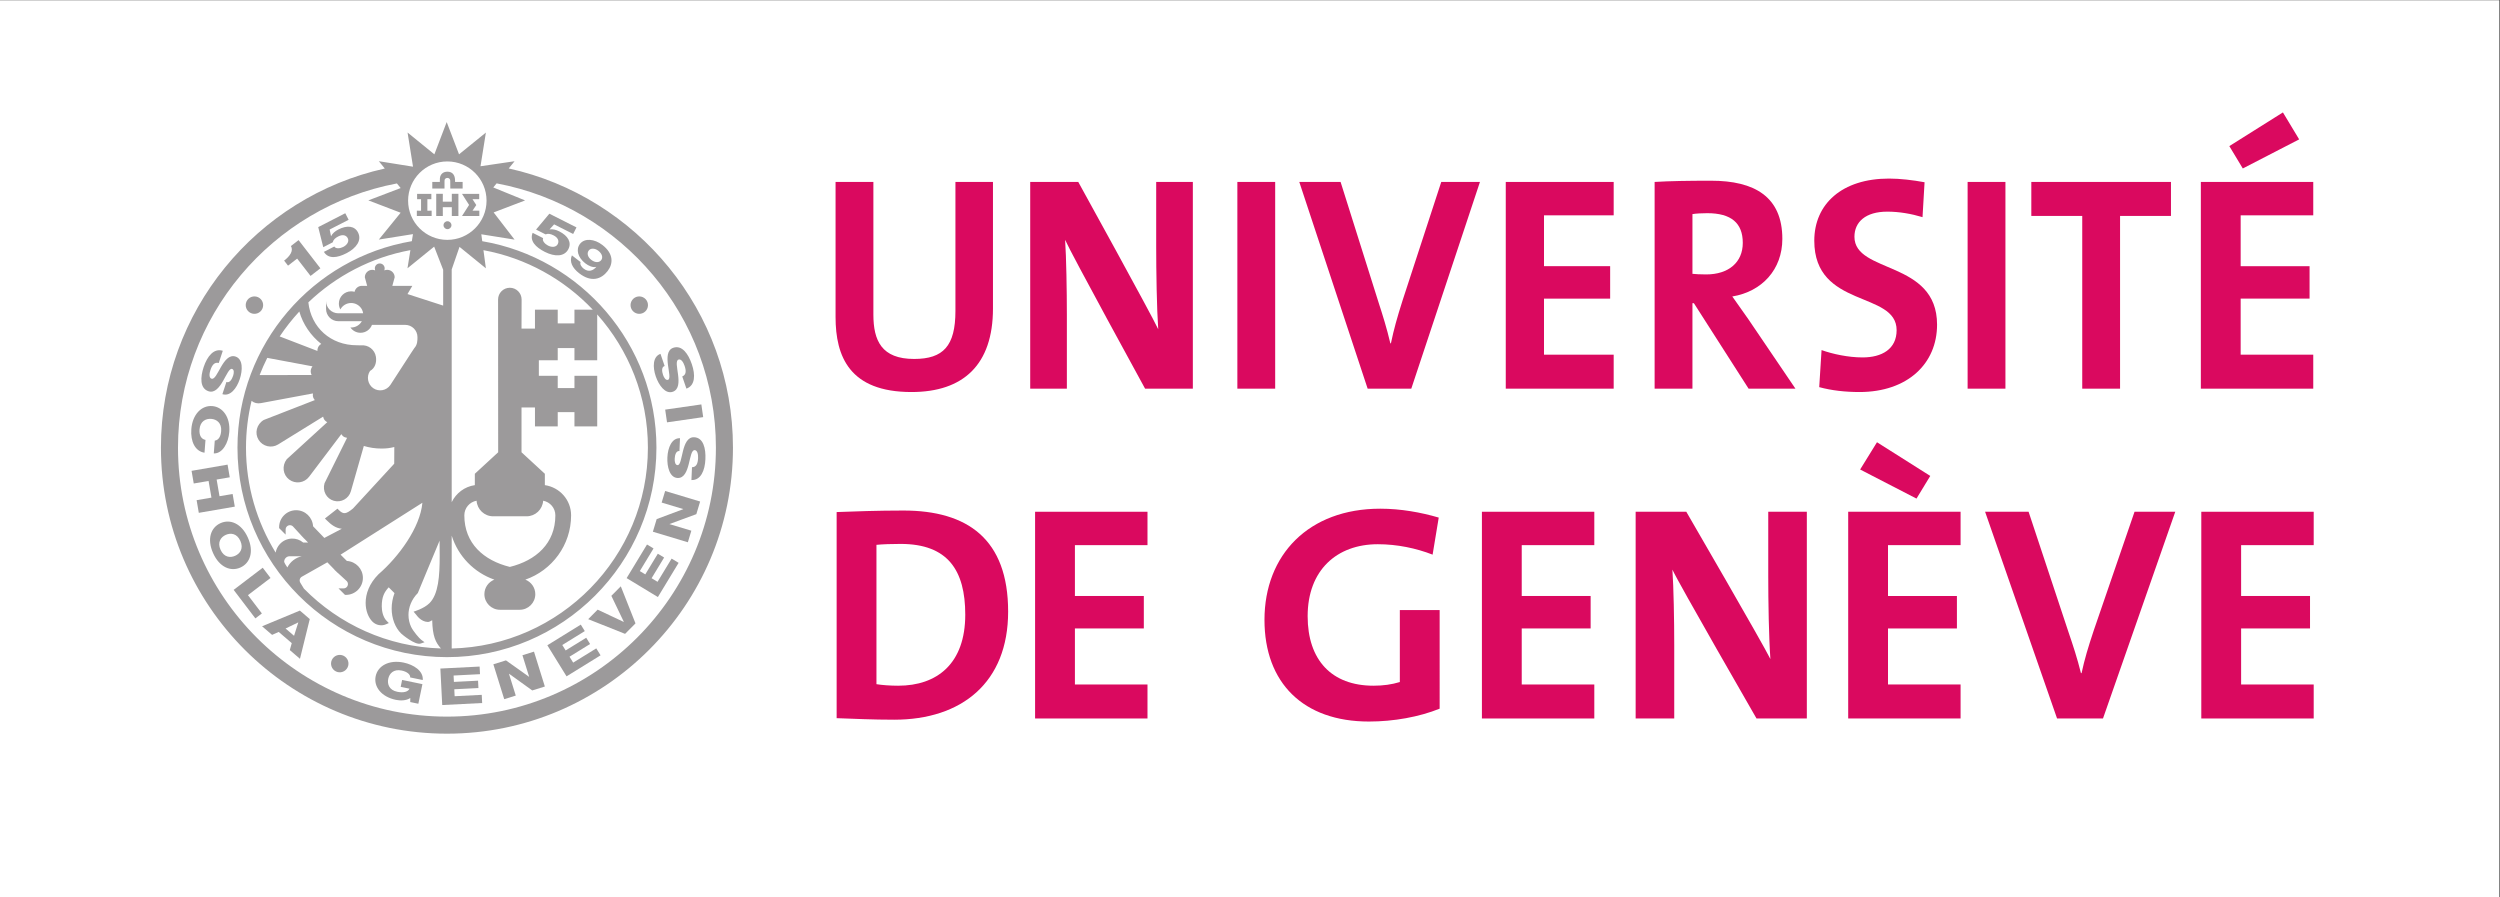 <?xml version="1.0" encoding="UTF-8" standalone="no"?>
<!-- Created with Inkscape (http://www.inkscape.org/) -->

<svg
   xmlns:dc="http://purl.org/dc/elements/1.1/"
   xmlns:cc="http://creativecommons.org/ns#"
   xmlns:rdf="http://www.w3.org/1999/02/22-rdf-syntax-ns#"
   xmlns:svg="http://www.w3.org/2000/svg"
   xmlns="http://www.w3.org/2000/svg"
   xmlns:sodipodi="http://sodipodi.sourceforge.net/DTD/sodipodi-0.dtd"
   xmlns:inkscape="http://www.inkscape.org/namespaces/inkscape"
   version="1.1"
   id="svg2"
   xml:space="preserve"
   width="424.373"
   height="152.347"
   viewBox="0 0 424.373 152.347"
   sodipodi:docname="logo_sur_fond.svg"
   inkscape:version="0.92.3 (2405546, 2018-03-11)"><rect x="0" y="0" width="424.373" height="152.347" fill="#333333" stroke="none"/><defs
     id="defs6" /><sodipodi:namedview
     pagecolor="#ffffff"
     bordercolor="#666666"
     borderopacity="1"
     objecttolerance="10"
     gridtolerance="10"
     guidetolerance="10"
     inkscape:pageopacity="0"
     inkscape:pageshadow="2"
     inkscape:window-width="640"
     inkscape:window-height="480"
     id="namedview4"
     showgrid="false"
     inkscape:zoom="0.83888402"
     inkscape:cx="212.18666"
     inkscape:cy="76.173332"
     inkscape:window-x="0"
     inkscape:window-y="0"
     inkscape:window-maximized="0"
     inkscape:current-layer="g10" /><g
     id="g10"
     inkscape:groupmode="layer"
     inkscape:label="ink_ext_XXXXXX"
     transform="matrix(1.333,0,0,-1.333,0,152.347)"><g
       id="g12"
       transform="scale(0.1)"><path
         d="M 0,0 H 3182.82 V 1142.6 H 0 Z"
         style="fill:#ffffff;fill-opacity:1;fill-rule:nonzero;stroke:none"
         id="path14"
         inkscape:connector-curvature="0" /><path
         d="m 378.398,813.578 17.063,-22.062 12.523,9.687 -27.789,35.918 -9.808,-7.578 c 3.894,-6.055 -1.696,-13.34 -8.594,-18.516 l 4.984,-6.445 11.621,8.996"
         style="fill:#9c9a9b;fill-opacity:1;fill-rule:nonzero;stroke:none"
         id="path16"
         inkscape:connector-curvature="0" /><path
         d="m 423.691,834.301 c 0.864,3.515 3.356,5.594 7.11,7.527 5.476,2.813 10.004,1.699 12.031,-2.246 2.023,-3.945 -0.582,-8.496 -5.742,-11.152 -3.992,-2.051 -9.641,-2.606 -11.36,0.547 l -13.296,-6.836 c 5.75,-9.278 16.867,-7.813 28.761,-1.707 12.676,6.511 19.821,16.472 14.703,26.445 -4.316,8.406 -13.878,9.5 -25.07,3.758 -4.148,-2.129 -7.426,-4.989 -9.152,-8.367 l -0.156,-0.079 -1.75,8.407 24.183,12.414 -4.285,8.347 -34.434,-17.675 6.407,-25.575 12.05,6.192"
         style="fill:#9c9a9b;fill-opacity:1;fill-rule:nonzero;stroke:none"
         id="path18"
         inkscape:connector-curvature="0" /><path
         d="m 712.148,848.266 c -4.16,2.097 -8.398,3.074 -12.148,2.488 l -0.156,0.078 5.777,6.348 24.258,-12.246 4.23,8.371 -34.543,17.449 -16.921,-20.215 12.097,-6.113 c 3.348,1.379 6.504,0.586 10.27,-1.309 5.496,-2.781 7.254,-7.109 5.258,-11.054 -2,-3.965 -7.219,-4.532 -12.399,-1.915 -4.004,2.024 -7.777,6.27 -6.238,9.504 l -13.348,6.746 c -4.121,-10.117 3.594,-18.242 15.528,-24.277 12.718,-6.426 24.98,-6.348 30.039,3.652 4.257,8.438 -0.473,16.817 -11.704,22.493"
         style="fill:#9c9a9b;fill-opacity:1;fill-rule:nonzero;stroke:none"
         id="path20"
         inkscape:connector-curvature="0" /><path
         d="m 767.152,830.891 c -10.089,7.804 -22.648,9.101 -28.589,1.425 -5.415,-7.011 -2.825,-17.324 6.781,-24.753 4.172,-3.235 9.535,-5.637 13.84,-4.524 l 0.14,-0.105 c -3.941,-4.532 -9.629,-7.141 -16.027,-2.188 -1.465,1.121 -2.793,2.567 -3.539,4.051 -0.789,1.426 -1.012,3.008 -0.418,4.355 l -11.063,8.555 c -3.472,-7.949 0.5,-16.035 9.34,-22.871 15.453,-11.934 28.121,-7.481 36.133,2.871 7.449,9.648 7.527,22.266 -6.598,33.184 z m -1.57,-19.297 c -2.512,-3.242 -7.602,-3.504 -12.617,0.371 -4.867,3.769 -5.762,8.652 -3.168,12.004 2.308,2.996 7.609,3.094 12.062,-0.352 5.082,-3.926 6.192,-8.82 3.723,-12.023"
         style="fill:#9c9a9b;fill-opacity:1;fill-rule:nonzero;stroke:none"
         id="path22"
         inkscape:connector-curvature="0" /><path
         d="m 265.543,644.652 c 7.969,-2.636 13.82,5.047 18.465,13.067 4.676,8.086 8.144,16.484 11.551,15.359 2.898,-0.957 2.386,-5.43 1.281,-8.769 -1.586,-4.766 -4.574,-9.434 -8.512,-7.84 l -5.144,-15.528 c 9.992,-3.222 18.211,7.293 22.136,19.161 3.719,11.199 4.285,25.546 -5.359,28.738 -8.106,2.687 -13.914,-5.301 -18.531,-13.211 -4.649,-8.008 -8.2,-16.289 -12.106,-14.981 -3.273,1.082 -2.902,6.336 -1.351,11.012 2.172,6.586 5.289,10.375 10.59,8.988 l 5.152,15.536 c -11.352,3.652 -19.809,-6.973 -24.356,-20.653 -4.336,-13.105 -5.011,-27.168 6.184,-30.879"
         style="fill:#9c9a9b;fill-opacity:1;fill-rule:nonzero;stroke:none"
         id="path24"
         inkscape:connector-curvature="0" /><path
         d="m 260.426,566.379 1.25,16.309 c -5.289,1.027 -8.199,5.664 -7.613,13.3 0.82,10.52 8.015,14.024 14.906,13.489 6.886,-0.539 13.457,-5.098 12.648,-15.618 -0.523,-6.843 -3.375,-11.57 -8.121,-12.078 l -1.262,-16.308 c 11.211,-0.442 18.711,13.718 19.743,27.246 1.468,18.926 -8.305,32.027 -21.75,33.066 -13.45,1.035 -25.122,-10.414 -26.582,-29.355 -1.219,-15.879 4.886,-28.274 16.781,-30.051"
         style="fill:#9c9a9b;fill-opacity:1;fill-rule:nonzero;stroke:none"
         id="path26"
         inkscape:connector-curvature="0" /><path
         d="m 296.234,513.852 -16.703,-2.864 -3.656,21.231 16.699,2.871 -2.777,16.133 -45.852,-7.899 2.778,-16.133 18.882,3.262 3.657,-21.242 -18.879,-3.262 2.781,-16.121 45.844,7.899 -2.774,16.125"
         style="fill:#9c9a9b;fill-opacity:1;fill-rule:nonzero;stroke:none"
         id="path28"
         inkscape:connector-curvature="0" /><path
         d="m 315.598,458.352 c -8.102,18.058 -22.477,23.859 -34.793,18.339 -12.305,-5.527 -17.539,-20.117 -9.442,-38.183 8.094,-18.055 22.465,-23.836 34.774,-18.328 12.316,5.515 17.551,20.105 9.461,38.172 z m -16.157,-23.243 c -6.3,-2.82 -14.25,-1.961 -18.578,7.676 -4.316,9.629 0.336,16.153 6.637,18.977 6.305,2.812 14.258,1.953 18.578,-7.676 4.32,-9.633 -0.32,-16.152 -6.637,-18.977"
         style="fill:#9c9a9b;fill-opacity:1;fill-rule:nonzero;stroke:none"
         id="path30"
         inkscape:connector-curvature="0" /><path
         d="m 344.469,406.887 -9.914,13.027 -37.012,-28.184 27.652,-36.328 8.289,6.309 -17.73,23.312 28.715,21.864"
         style="fill:#9c9a9b;fill-opacity:1;fill-rule:nonzero;stroke:none"
         id="path32"
         inkscape:connector-curvature="0" /><path
         d="m 333.734,345.363 12.754,-10.945 8.434,3.75 16.617,-14.277 -2.496,-8.84 12.945,-11.121 12.489,50.593 -12.606,10.832 z m 40.723,-12.129 -10.805,9.289 16.016,7.715 0.137,-0.109 -5.348,-16.895"
         style="fill:#9c9a9b;fill-opacity:1;fill-rule:nonzero;stroke:none"
         id="path34"
         inkscape:connector-curvature="0" /><path
         d="m 511.5,288.996 c 6.461,-1.336 11.141,-4.766 10.848,-8.769 l 16.019,-3.321 c 0.906,11.731 -11.656,19.59 -24.406,22.239 -18.606,3.855 -32.848,-4.18 -35.586,-17.383 -2.734,-13.203 7.137,-26.231 25.742,-30.09 5.688,-1.18 13.242,-1.152 18.371,2.375 l -0.082,-5.168 10.332,-2.149 5.176,24.954 -25.84,5.351 -1.824,-8.801 11.199,-2.324 c -1.722,-3.965 -7.636,-5.605 -15.558,-3.957 -10.332,2.141 -12.899,9.731 -11.496,16.488 1.406,6.758 6.765,12.704 17.105,10.555"
         style="fill:#9c9a9b;fill-opacity:1;fill-rule:nonzero;stroke:none"
         id="path36"
         inkscape:connector-curvature="0" /><path
         d="m 578.949,256.301 -0.449,8.847 30.746,1.563 -0.476,9.375 -30.747,-1.57 -0.41,8.132 33.641,1.719 -0.492,9.699 -49.985,-2.539 2.364,-46.464 50.863,2.578 -0.527,10.41 -34.528,-1.75"
         style="fill:#9c9a9b;fill-opacity:1;fill-rule:nonzero;stroke:none"
         id="path38"
         inkscape:connector-curvature="0" /><path
         d="m 665.289,308.48 8.524,-27.375 -0.165,-0.046 -29.351,20.886 -16.043,-5 13.832,-44.422 14.695,4.579 -8.621,27.687 0.168,0.059 29.449,-21.203 16.047,5 -13.84,44.414 -14.695,-4.579"
         style="fill:#9c9a9b;fill-opacity:1;fill-rule:nonzero;stroke:none"
         id="path40"
         inkscape:connector-curvature="0" /><path
         d="m 729.902,299.074 -4.66,7.539 26.188,16.184 -4.926,7.976 -26.195,-16.179 -4.286,6.933 28.668,17.703 -5.101,8.262 -42.582,-26.308 24.453,-39.579 43.324,26.766 -5.472,8.867 -29.411,-18.164"
         style="fill:#9c9a9b;fill-opacity:1;fill-rule:nonzero;stroke:none"
         id="path42"
         inkscape:connector-curvature="0" /><path
         d="m 778.52,384.145 15.89,-33.118 -0.125,-0.125 -33.234,15.633 -12.02,-12.117 46.969,-18.715 13.258,13.363 -18.711,47.188 -12.027,-12.109"
         style="fill:#9c9a9b;fill-opacity:1;fill-rule:nonzero;stroke:none"
         id="path44"
         inkscape:connector-curvature="0" /><path
         d="m 837.328,401.977 -7.578,4.597 15.969,26.321 -8.028,4.863 -15.961,-26.32 -6.964,4.23 17.464,28.797 -8.3,5.039 -25.95,-42.801 39.778,-24.125 26.414,43.559 -8.918,5.398 -17.926,-29.558"
         style="fill:#9c9a9b;fill-opacity:1;fill-rule:nonzero;stroke:none"
         id="path46"
         inkscape:connector-curvature="0" /><path
         d="m 842.582,502.902 27.453,-8.269 -0.047,-0.168 -33.75,-12.617 -4.847,-16.082 44.55,-13.43 4.446,14.738 -27.77,8.367 0.055,0.168 34.058,12.528 4.84,16.086 -44.543,13.418 -4.445,-14.739"
         style="fill:#9c9a9b;fill-opacity:1;fill-rule:nonzero;stroke:none"
         id="path48"
         inkscape:connector-curvature="0" /><path
         d="m 883.941,586.098 c -8.398,0.371 -11.929,-8.625 -14.218,-17.602 -2.289,-9.051 -3.34,-18.074 -6.926,-17.918 -3.063,0.137 -3.774,4.57 -3.617,8.086 0.218,5.012 1.82,10.313 6.047,9.856 l 0.726,16.347 c -10.488,0.379 -15.531,-11.996 -16.094,-24.472 -0.523,-11.778 2.84,-25.743 12.993,-26.192 8.531,-0.383 11.937,8.887 14.226,17.762 2.293,8.976 3.469,17.902 7.57,17.726 3.454,-0.156 4.524,-5.312 4.305,-10.238 -0.305,-6.941 -2.269,-11.433 -7.754,-11.543 l -0.719,-16.344 c 11.915,-0.441 17.165,12.098 17.805,26.504 0.617,13.809 -2.562,27.5 -14.344,28.028"
         style="fill:#9c9a9b;fill-opacity:1;fill-rule:nonzero;stroke:none"
         id="path50"
         inkscape:connector-curvature="0" /><path
         d="m 849.41,605.063 46.051,6.64 -2.336,16.192 -46.051,-6.633 2.336,-16.199"
         style="fill:#9c9a9b;fill-opacity:1;fill-rule:nonzero;stroke:none"
         id="path52"
         inkscape:connector-curvature="0" /><path
         d="m 856.746,643.996 c 8.074,2.774 7.848,12.649 6.731,21.75 -1.157,9.18 -3.332,17.918 0.554,19.258 3.266,1.121 6.157,-3.281 7.75,-7.941 2.258,-6.583 2.074,-11.473 -2.98,-13.583 L 874.105,648 c 11.25,3.953 11.555,17.539 6.868,31.191 -4.481,13.055 -12.453,24.637 -23.606,20.821 -7.949,-2.723 -7.937,-12.391 -6.793,-21.582 1.184,-9.27 3.508,-18.047 0.117,-19.207 -2.894,-0.989 -5.187,2.871 -6.328,6.187 -1.625,4.75 -2.074,10.266 2.024,11.399 l -5.317,15.48 c -9.886,-3.488 -10.058,-16.848 -6.007,-28.664 3.824,-11.152 12.066,-22.93 21.683,-19.629"
         style="fill:#9c9a9b;fill-opacity:1;fill-rule:nonzero;stroke:none"
         id="path54"
         inkscape:connector-curvature="0" /><path
         d="m 423.793,304.516 c -3.691,-4.895 -2.703,-11.856 2.187,-15.547 4.899,-3.703 11.856,-2.715 15.54,2.176 3.699,4.902 2.722,11.855 -2.168,15.546 -4.911,3.692 -11.868,2.715 -15.559,-2.175"
         style="fill:#9c9a9b;fill-opacity:1;fill-rule:nonzero;stroke:none"
         id="path56"
         inkscape:connector-curvature="0" /><path
         d="m 332.973,747.785 c 3.613,4.961 2.531,11.895 -2.422,15.508 -4.961,3.613 -11.895,2.539 -15.516,-2.422 -3.613,-4.961 -2.531,-11.894 2.422,-15.508 4.961,-3.613 11.902,-2.527 15.516,2.422"
         style="fill:#9c9a9b;fill-opacity:1;fill-rule:nonzero;stroke:none"
         id="path58"
         inkscape:connector-curvature="0" /><path
         d="m 805.094,760.871 c -3.614,-4.961 -2.531,-11.894 2.429,-15.508 4.954,-3.613 11.895,-2.527 15.508,2.422 3.614,4.961 2.532,11.895 -2.422,15.508 -4.961,3.613 -11.894,2.539 -15.515,-2.422"
         style="fill:#9c9a9b;fill-opacity:1;fill-rule:nonzero;stroke:none"
         id="path60"
         inkscape:connector-curvature="0" /><path
         d="m 597.348,881.926 -9.012,-14.121 h 22.059 v 6.836 l -8.692,-0.039 4.817,7.187 -4.817,7.422 8.535,0.051 v 6.746 h -21.902 l 9.012,-14.082"
         style="fill:#9c9a9b;fill-opacity:1;fill-rule:nonzero;stroke:none"
         id="path62"
         inkscape:connector-curvature="0" /><path
         d="m 549.672,874.602 -5.438,-0.059 v 14.719 l 5.059,-0.051 v 6.797 h -18.145 v -6.797 l 5.04,0.051 v -14.719 l -5.372,0.059 v -6.797 h 18.856 v 6.797"
         style="fill:#9c9a9b;fill-opacity:1;fill-rule:nonzero;stroke:none"
         id="path64"
         inkscape:connector-curvature="0" /><path
         d="m 575.355,886.066 h -11.484 l 0.051,10.039 h -8.418 v -28.3 h 8.418 l -0.051,11.25 h 11.484 v -11.25 h 8.399 v 28.3 h -8.399 v -10.039"
         style="fill:#9c9a9b;fill-opacity:1;fill-rule:nonzero;stroke:none"
         id="path66"
         inkscape:connector-curvature="0" /><path
         d="m 566.078,912.844 c 0,2.129 1.535,3.476 3.762,3.476 2,0 3.496,-1.523 3.496,-3.476 l 0.105,-10 h 15.696 v 8.398 h -9.621 l -0.039,2.149 c -0.059,6.027 -2.84,10.879 -9.696,10.879 -5.265,0 -8.906,-2.95 -9.551,-8.008 -0.117,-1.074 -0.117,-2.207 -0.117,-3.309 v -1.711 h -9.609 l -0.012,-8.398 h 15.567 l 0.019,10"
         style="fill:#9c9a9b;fill-opacity:1;fill-rule:nonzero;stroke:none"
         id="path68"
         inkscape:connector-curvature="0" /><path
         d="m 569.84,861.164 c -2.785,0 -5.051,-2.266 -5.051,-5.059 0,-2.781 2.266,-5.046 5.051,-5.046 2.793,0 5.058,2.265 5.058,5.046 0,2.793 -2.265,5.059 -5.058,5.059"
         style="fill:#9c9a9b;fill-opacity:1;fill-rule:nonzero;stroke:none"
         id="path70"
         inkscape:connector-curvature="0" /><path
         d="m 647.836,928.391 7.453,9.179 -43.402,-6.386 6.867,42.91 -34.199,-27.715 -15.711,41.094 -15.703,-41.114 -34.133,27.774 6.945,-43.496 -43.508,6.972 7.567,-9.316 C 327.125,892.043 204.945,746.457 204.945,572.824 c 0,-200.84 163.391,-364.226 364.219,-364.226 200.832,0 364.219,163.386 364.219,364.226 0,173.809 -122.414,319.504 -285.547,355.567 z m -78.203,8.925 c 27.547,0 49.953,-22.402 49.953,-49.941 0,-27.539 -22.406,-49.941 -49.953,-49.941 -27.543,0 -49.949,22.402 -49.949,49.941 0,27.539 22.406,49.941 49.949,49.941 z m 45.996,-113.007 c 54.355,-10.02 102.754,-37.215 139.297,-75.801 H 731.527 V 731.047 H 710.23 v 17.461 h -28.984 v -24.11 h -17.129 c 0,0 0.117,36.707 0.117,37.079 0,8.261 -6.722,14.98 -14.988,14.98 -8.262,0 -14.984,-6.719 -14.984,-14.98 0,-0.372 0.117,-194.532 0.117,-194.532 l -29.715,-27.382 v -14.461 c -13.066,-1.887 -23.926,-10.266 -29.453,-21.692 v 296.348 l 9.941,28.769 33.582,-27.304 z m 13.887,-419.551 c -7.411,-2.899 -12.684,-10.067 -12.684,-18.496 0,-10.977 8.906,-19.883 19.891,-19.883 h 25.05 c 10.985,0 19.891,8.906 19.891,19.883 0,8.429 -5.269,15.597 -12.68,18.496 33.899,11.808 58.266,43.965 58.266,81.894 0,19.629 -14.547,35.723 -33.418,38.45 v 14.461 l -29.715,27.382 v 57.032 h 17.129 v -24.102 h 28.984 v 18.223 h 21.297 v -18.223 h 28.985 v 64.434 H 731.527 V 648.723 H 710.23 v 15.586 h -24.042 v 19.765 h 24.042 v 15.578 h 21.297 v -15.578 h 28.985 v 58.418 c 40.136,-45.176 64.551,-104.609 64.551,-169.668 0,-139.082 -111.54,-252.519 -249.852,-255.75 v 143.739 c 8.187,-26.192 28.449,-47.051 54.305,-56.055 z m -38.223,81.894 c 0,9.328 6.738,17.032 15.594,18.614 0.746,-11.063 9.867,-19.844 21.125,-19.844 h 42.539 c 11.25,0 20.379,8.769 21.125,19.844 8.82,-1.621 15.527,-9.317 15.527,-18.614 0,-35.82 -24.68,-57.461 -57.949,-65.691 -33.274,8.23 -57.961,29.871 -57.961,65.691 z M 397.945,676.379 c -1.351,-1.797 -2.304,-3.926 -2.304,-6.348 0,-1.699 0.472,-3.242 1.172,-4.668 l -66.208,-0.125 c 2.911,7.489 6.153,14.793 9.731,21.922 z m -41.769,38.086 c 7.496,11.23 15.859,21.836 24.984,31.738 4.602,-16.23 14.676,-30.82 27.91,-41.289 -1.82,-1.101 -3.39,-2.656 -4.222,-4.805 -0.528,-1.367 -0.7,-2.761 -0.629,-4.14 z m -23.793,-84.902 c 0,0 31.664,5.91 66.129,12.324 -0.266,-1.778 -0.25,-3.614 0.449,-5.41 0.457,-1.192 1.18,-2.168 1.961,-3.067 l -65.137,-25.359 c -9.105,-5.559 -11.738,-16.75 -6.484,-25.235 2.539,-4.113 6.535,-6.984 11.242,-8.097 4.707,-1.114 9.57,-0.313 13.68,2.226 l 57.226,35.371 c 0.399,-1.757 1.071,-3.457 2.375,-4.882 0.848,-0.938 1.879,-1.602 2.934,-2.157 l -51.59,-47.16 c -6.48,-8.476 -4.902,-19.851 3.051,-25.879 7.965,-6.023 19.347,-4.441 25.375,3.516 l 41.058,54.258 c 0.95,-1.485 2.145,-2.821 3.84,-3.672 0.903,-0.449 1.856,-0.586 2.797,-0.75 0.203,-0.149 0.391,-0.305 0.59,-0.442 L 413.27,527.531 c -2.911,-9.953 2.5,-19.687 11.812,-22.363 9.313,-2.645 19.051,2.766 21.711,12.07 l 16.512,57.754 c 7.105,-2.129 14.621,-3.301 22.414,-3.301 6.336,0 10.504,0.528 16.406,1.954 -0.055,-10.43 -0.109,-20.332 -0.113,-21.25 -1.387,-1.504 -52.469,-57.012 -52.469,-57.012 -9,-7.383 -12.262,-7.774 -18.105,-1.934 l -1.704,1.699 -15.961,-12.519 2.165,-2.168 c 6.011,-6.016 11.675,-10.156 19.328,-10.898 -11.106,-5.84 -20.575,-10.829 -22.235,-11.7 -1.722,1.778 -9.996,10.352 -14.359,14.875 -0.652,11.367 -10.024,20.438 -21.559,20.438 -11.945,0 -21.668,-9.715 -21.668,-21.66 v -1.133 l 8.301,-8.301 v 6.563 c 0,1.464 0.567,2.832 1.598,3.867 2.133,2.129 5.609,2.129 7.742,0 0,0 6.391,-6.953 10.644,-11.582 l -0.042,-0.047 1.71,-1.77 c 1.207,-1.308 2.043,-2.207 2.043,-2.207 l 0.055,0.059 4.813,-4.942 -6.231,0.012 c -4.109,3.406 -9.223,5.223 -14.598,5.008 -5.792,-0.234 -11.144,-2.695 -15.074,-6.953 -2.847,-3.086 -4.664,-6.856 -5.375,-10.899 -23.929,38.926 -37.765,84.688 -37.765,133.633 0,20.528 2.5,40.481 7.089,59.629 3.192,-2.734 7.313,-3.769 12.028,-2.89 z m 29.504,-201.856 c 0,1.602 0.636,3.301 1.84,4.57 1.246,1.387 2.949,2.168 4.808,2.246 l 15.586,-0.039 c -7.789,-1.777 -14.504,-6.894 -18.191,-14.199 -1.91,2.774 -3.844,5.899 -4.043,7.207 0,0.078 0,0.156 0,0.215 z m 19.847,-22.734 c 0.336,1.418 1.196,2.617 2.43,3.398 l 32.676,18.457 9.144,-9.402 -0.129,-0.11 2.25,-2.07 1.68,-1.719 0.102,0.078 11.672,-10.722 c 2.035,-2.051 2.035,-5.528 -0.098,-7.656 -1.031,-1.024 -2.406,-1.602 -3.867,-1.602 h -6.563 l 8.309,-8.289 h 1.125 c 5.785,-0.012 11.223,2.254 15.32,6.336 4.094,4.101 6.348,9.531 6.348,15.332 0,11.523 -9.063,20.879 -20.418,21.543 -2.551,2.558 -6.195,6.191 -8.008,8.008 5.199,3.3 95.75,60.761 104.184,66.105 -2.836,-31.672 -30.161,-68.84 -55.942,-91.113 -11.797,-11.801 -16.328,-24.961 -16.328,-36.367 0,-10.071 3.527,-18.762 8.703,-23.938 4.539,-4.531 11.446,-5.898 17.196,-3.371 l 3.632,1.594 -2.808,2.812 c -4.571,4.571 -6.196,12.539 -6.196,18.477 0,11.914 3.075,17.969 8.832,24.219 1.219,-1.211 3.786,-3.778 7.383,-7.383 -2.437,-6.582 -3.609,-13.223 -3.609,-19.59 0,-12.734 4.5,-24.277 11.937,-31.719 1.555,-1.551 18.047,-15.234 24.985,-12.91 l 4.965,1.68 -4.231,3.086 c -2.422,1.777 -10.222,10.871 -12.871,16.418 -2.117,4.433 -3.379,9.754 -3.379,15.379 0,9.062 3.707,19.562 11.906,27.754 0.434,0.644 18.504,45.234 27.723,66.718 0.008,-0.488 0.016,-4.218 0.016,-4.218 0.058,-5.059 0.113,-10.059 0.113,-14.961 0,-25.946 -1.574,-48.985 -12.984,-60.399 -7.09,-7.09 -20.274,-10.84 -20.274,-10.84 l 3.418,-4.023 c 0.332,-0.383 5.817,-8.828 14.684,-9.113 2.113,-0.079 3.777,1.347 5.621,2.218 0.461,-20.324 4.289,-28.293 11.121,-35.949 -68.168,2.012 -129.727,30.774 -174.488,76.184 l -4.598,7.547 c -0.547,0.871 -0.824,1.855 -0.824,2.871 0,0.41 0.047,0.832 0.14,1.25 z m 137.188,363.457 6.16,10.468 h -25.457 l 2.977,10.891 c 0,5.242 -4.247,9.5 -9.5,9.5 -1.278,0 -2.489,-0.262 -3.594,-0.723 0.211,0.957 0.351,1.868 0.351,2.559 0,3.457 -2.804,6.27 -6.261,6.27 -3.457,0 -6.27,-2.813 -6.27,-6.27 0,-0.691 0.145,-1.602 0.352,-2.559 -1.11,0.461 -2.313,0.723 -3.582,0.723 -5.254,0 -9.504,-4.258 -9.504,-9.5 l 2.969,-10.891 h -6.708 c -4.609,0 -8.449,-3.281 -9.316,-7.617 -1.398,0.391 -2.863,0.625 -4.375,0.625 -8.633,0 -15.625,-6.992 -15.625,-15.625 0,-2.695 0.691,-5.234 1.883,-7.441 2.648,4.883 7.805,8.195 13.73,8.195 5.325,0 10.012,-2.668 12.832,-6.73 0.332,-0.469 0.637,-0.957 0.911,-1.465 0.808,-1.492 1.269,-3.176 1.55,-4.91 h -31.601 c -8.633,0 -15.625,7 -15.625,15.613 v -3.262 -3.535 -3.262 c 0,-8.632 6.992,-15.625 15.625,-15.625 h 29.953 c -2.668,-4.785 -7.766,-8.027 -13.645,-8.027 -0.3,0 -0.605,0.02 -0.918,0.039 2.825,-4.082 7.532,-6.758 12.871,-6.758 6.672,0 12.356,4.192 14.59,10.078 h 42.317 c 8.621,0 15.625,-6.992 15.625,-15.613 0,-4.015 0.019,-9.668 -3.985,-13.957 l -3.898,-5.848 -26.652,-41.132 c -4.868,-7.141 -14.582,-8.977 -21.719,-4.102 -7.121,4.852 -8.996,14.871 -4.133,22 6.199,3.449 8.633,10.586 7.477,18.008 -1.438,9.18 -9.825,15.5 -18.965,14.57 l -5.254,0.117 c -33.418,0 -58.375,22.598 -61.828,54.629 35.269,33.653 80.097,57.325 129.949,66.524 l -3.707,-23.125 33.969,27.578 11.461,-29.473 v -45.613 z m 50.242,-538.114 c -188.855,0 -342.5,153.653 -342.5,342.508 0,167.071 120.274,306.504 278.774,336.465 l 4.773,-5.879 -41.152,-15.691 41.132,-15.735 -27.785,-34.179 43.489,6.933 -1.442,-8.972 C 398.59,814.426 302.406,704.672 302.406,572.824 c 0,-147.09 119.668,-266.765 266.758,-266.765 147.09,0 266.758,119.675 266.758,266.765 0,131.778 -96.063,241.477 -221.824,262.91 l -1.188,8.809 42.36,-6.797 -26.653,34.621 40.039,15.293 -40.496,16.512 4.238,5.215 C 791.129,879.621 911.664,740.07 911.664,572.824 c 0,-188.855 -153.644,-342.508 -342.5,-342.508"
         style="fill:#9c9a9b;fill-opacity:1;fill-rule:nonzero;stroke:none"
         id="path72"
         inkscape:connector-curvature="0" /><path
         d="m 1160.74,643.664 c -78.91,0 -96.7,45.234 -96.7,95.547 v 171.992 h 48.16 V 742.336 c 0,-33.152 10.37,-56.551 51.88,-56.551 37.05,0 52.61,16.375 52.61,61.219 v 164.199 h 47.8 V 750.129 c 0,-71.758 -37.8,-106.465 -103.75,-106.465"
         style="fill:#da095f;fill-opacity:1;fill-rule:nonzero;stroke:none"
         id="path74"
         inkscape:connector-curvature="0" /><path
         d="m 1458.19,647.953 c 0,0 -94.42,172.371 -101.83,189.539 1.49,-22.617 2.23,-63.965 2.23,-95.547 v -93.992 h -46.68 v 263.25 h 61.19 c 0,0 92.56,-167.707 101.83,-187.598 -1.86,26.524 -2.59,73.321 -2.59,105.696 v 81.902 h 46.68 v -263.25 h -60.83"
         style="fill:#da095f;fill-opacity:1;fill-rule:nonzero;stroke:none"
         id="path76"
         inkscape:connector-curvature="0" /><path
         d="m 1575.7,647.953 h 48.16 v 263.25 H 1575.7 Z"
         style="fill:#da095f;fill-opacity:1;fill-rule:nonzero;stroke:none"
         id="path78"
         inkscape:connector-curvature="0" /><path
         d="m 1797.19,647.953 h -55.57 l -87.06,263.25 h 52.6 l 48.54,-154.051 c 4.82,-14.816 10.38,-32.375 14.82,-51.476 h 0.74 c 3.71,17.929 7.78,32.363 14.82,54.59 l 49.28,150.937 h 49.27 l -87.44,-263.25"
         style="fill:#da095f;fill-opacity:1;fill-rule:nonzero;stroke:none"
         id="path80"
         inkscape:connector-curvature="0" /><path
         d="m 1917.5,647.953 v 263.25 h 137.42 v -42.519 h -88.74 v -64.735 h 84.24 v -41.34 h -84.24 v -71.367 h 88.74 V 647.953 H 1917.5"
         style="fill:#da095f;fill-opacity:1;fill-rule:nonzero;stroke:none"
         id="path82"
         inkscape:connector-curvature="0" /><path
         d="m 2226.72,647.953 -69.64,108.809 h -1.86 V 647.953 h -48.16 v 263.25 c 19.63,1.172 42.97,1.555 71.87,1.555 55.21,0 90.77,-20.285 90.77,-74.094 0,-39.004 -25.93,-67.09 -63.72,-73.32 7.04,-9.754 14.07,-19.891 20.37,-28.867 l 60.03,-88.524 z m -52.6,223.465 c -7.04,0 -14.09,-0.391 -18.9,-1.172 v -76.043 c 3.33,-0.39 10,-0.781 17.41,-0.781 28.9,0 46.69,15.594 46.69,40.164 0,25.352 -14.82,37.832 -45.2,37.832"
         style="fill:#da095f;fill-opacity:1;fill-rule:nonzero;stroke:none"
         id="path84"
         inkscape:connector-curvature="0" /><path
         d="m 2367.81,643.664 c -17.79,0 -35.57,1.953 -51.14,6.231 l 2.97,47.199 c 14.09,-5.071 34.09,-9.367 52.24,-9.367 24.45,0 43.35,10.527 43.35,34.707 0,50.312 -104.85,27.304 -104.85,113.886 0,46.797 35.2,79.172 95.22,79.172 14.08,0 30.38,-1.953 45.21,-4.679 l -2.6,-44.461 c -14.08,4.285 -29.64,7.019 -44.84,7.019 -27.78,0 -41.86,-13.262 -41.86,-31.98 0,-47.188 105.22,-29.641 105.22,-111.926 0,-49.531 -37.42,-85.801 -98.92,-85.801"
         style="fill:#da095f;fill-opacity:1;fill-rule:nonzero;stroke:none"
         id="path86"
         inkscape:connector-curvature="0" /><path
         d="m 2505.63,647.953 h 48.16 v 263.25 H 2505.63 Z"
         style="fill:#da095f;fill-opacity:1;fill-rule:nonzero;stroke:none"
         id="path88"
         inkscape:connector-curvature="0" /><path
         d="M 2699.77,867.902 V 647.953 h -48.17 v 219.949 h -64.84 v 43.301 h 177.84 v -43.301 h -64.83"
         style="fill:#da095f;fill-opacity:1;fill-rule:nonzero;stroke:none"
         id="path90"
         inkscape:connector-curvature="0" /><path
         d="m 2802.64,647.953 v 263.25 h 143.14 v -42.519 h -92.44 v -64.735 h 87.75 v -41.34 h -87.75 v -71.367 h 92.44 v -43.289 z m 53.43,280.399 -17.16,28.476 68.25,42.902 20.68,-34.328 -71.77,-37.05"
         style="fill:#da095f;fill-opacity:1;fill-rule:nonzero;stroke:none"
         id="path92"
         inkscape:connector-curvature="0" /><path
         d="m 1138.73,226.391 c -27.31,0 -51.1,1.172 -73.32,1.953 v 262.469 c 20.66,0.781 52.65,1.945 85.01,1.945 81.51,0 133.38,-36.27 133.38,-128.703 0,-90.477 -59.27,-137.664 -145.07,-137.664 z m 8.18,223.855 c -11.7,0 -22.62,-0.391 -30.8,-1.172 V 271.633 c 7.01,-1.172 17.54,-1.953 27.68,-1.953 49.54,0 85.41,28.078 85.41,90.48 0,56.551 -22.23,90.086 -82.29,90.086"
         style="fill:#da095f;fill-opacity:1;fill-rule:nonzero;stroke:none"
         id="path94"
         inkscape:connector-curvature="0" /><path
         d="m 1318.12,227.953 v 263.25 h 143.13 v -42.519 h -92.43 v -64.735 h 87.76 v -41.34 h -87.76 v -71.367 h 92.43 v -43.289 h -143.13"
         style="fill:#da095f;fill-opacity:1;fill-rule:nonzero;stroke:none"
         id="path96"
         inkscape:connector-curvature="0" /><path
         d="m 1824.33,436.594 c -21.05,8.195 -45.23,13.261 -69.8,13.261 -51.88,0 -89.32,-32.753 -89.32,-91.64 0,-55.77 30.43,-88.535 83.85,-88.535 12.48,0 23.41,1.562 33.54,4.679 v 91.649 h 50.71 V 240.434 c -26.14,-10.528 -58.51,-16.379 -90.09,-16.379 -83.46,0 -132.99,49.14 -132.99,129.472 0,82.676 56.15,141.575 147.41,141.575 26.13,0 51.88,-4.68 74.49,-11.321 l -7.8,-47.187"
         style="fill:#da095f;fill-opacity:1;fill-rule:nonzero;stroke:none"
         id="path98"
         inkscape:connector-curvature="0" /><path
         d="m 1887.12,227.953 v 263.25 h 143.13 v -42.519 h -92.43 v -64.735 h 87.75 v -41.34 h -87.75 v -71.367 h 92.43 v -43.289 h -143.13"
         style="fill:#da095f;fill-opacity:1;fill-rule:nonzero;stroke:none"
         id="path100"
         inkscape:connector-curvature="0" /><path
         d="m 2236.8,227.953 c 0,0 -99.3,172.371 -107.1,189.539 1.55,-22.617 2.34,-63.965 2.34,-95.547 v -93.992 h -49.14 v 263.25 h 64.5 c 0,0 97.35,-167.707 107.1,-187.586 -1.96,26.512 -2.74,73.309 -2.74,105.684 v 81.902 h 49.14 v -263.25 h -64.1"
         style="fill:#da095f;fill-opacity:1;fill-rule:nonzero;stroke:none"
         id="path102"
         inkscape:connector-curvature="0" /><path
         d="m 2353.56,227.953 v 263.25 h 143.12 v -42.519 h -92.43 v -64.735 h 87.76 v -41.34 h -87.76 v -71.367 h 92.43 v -43.289 z m 86.96,280.008 -71.76,37.051 21.46,34.718 67.85,-42.902 -17.55,-28.867"
         style="fill:#da095f;fill-opacity:1;fill-rule:nonzero;stroke:none"
         id="path104"
         inkscape:connector-curvature="0" /><path
         d="m 2678.03,227.953 h -58.49 l -91.65,263.25 h 55.38 l 51.08,-154.051 c 5.07,-14.816 10.92,-32.375 15.61,-51.484 h 0.78 c 3.89,17.949 8.18,32.371 15.59,54.598 l 51.87,150.937 h 51.87 l -92.04,-263.25"
         style="fill:#da095f;fill-opacity:1;fill-rule:nonzero;stroke:none"
         id="path106"
         inkscape:connector-curvature="0" /><path
         d="m 2803.22,227.953 v 263.25 h 143.13 v -42.519 h -92.43 v -64.735 h 87.75 v -41.34 h -87.75 v -71.367 h 92.43 v -43.289 h -143.13"
         style="fill:#da095f;fill-opacity:1;fill-rule:nonzero;stroke:none"
         id="path108"
         inkscape:connector-curvature="0" /></g></g></svg>